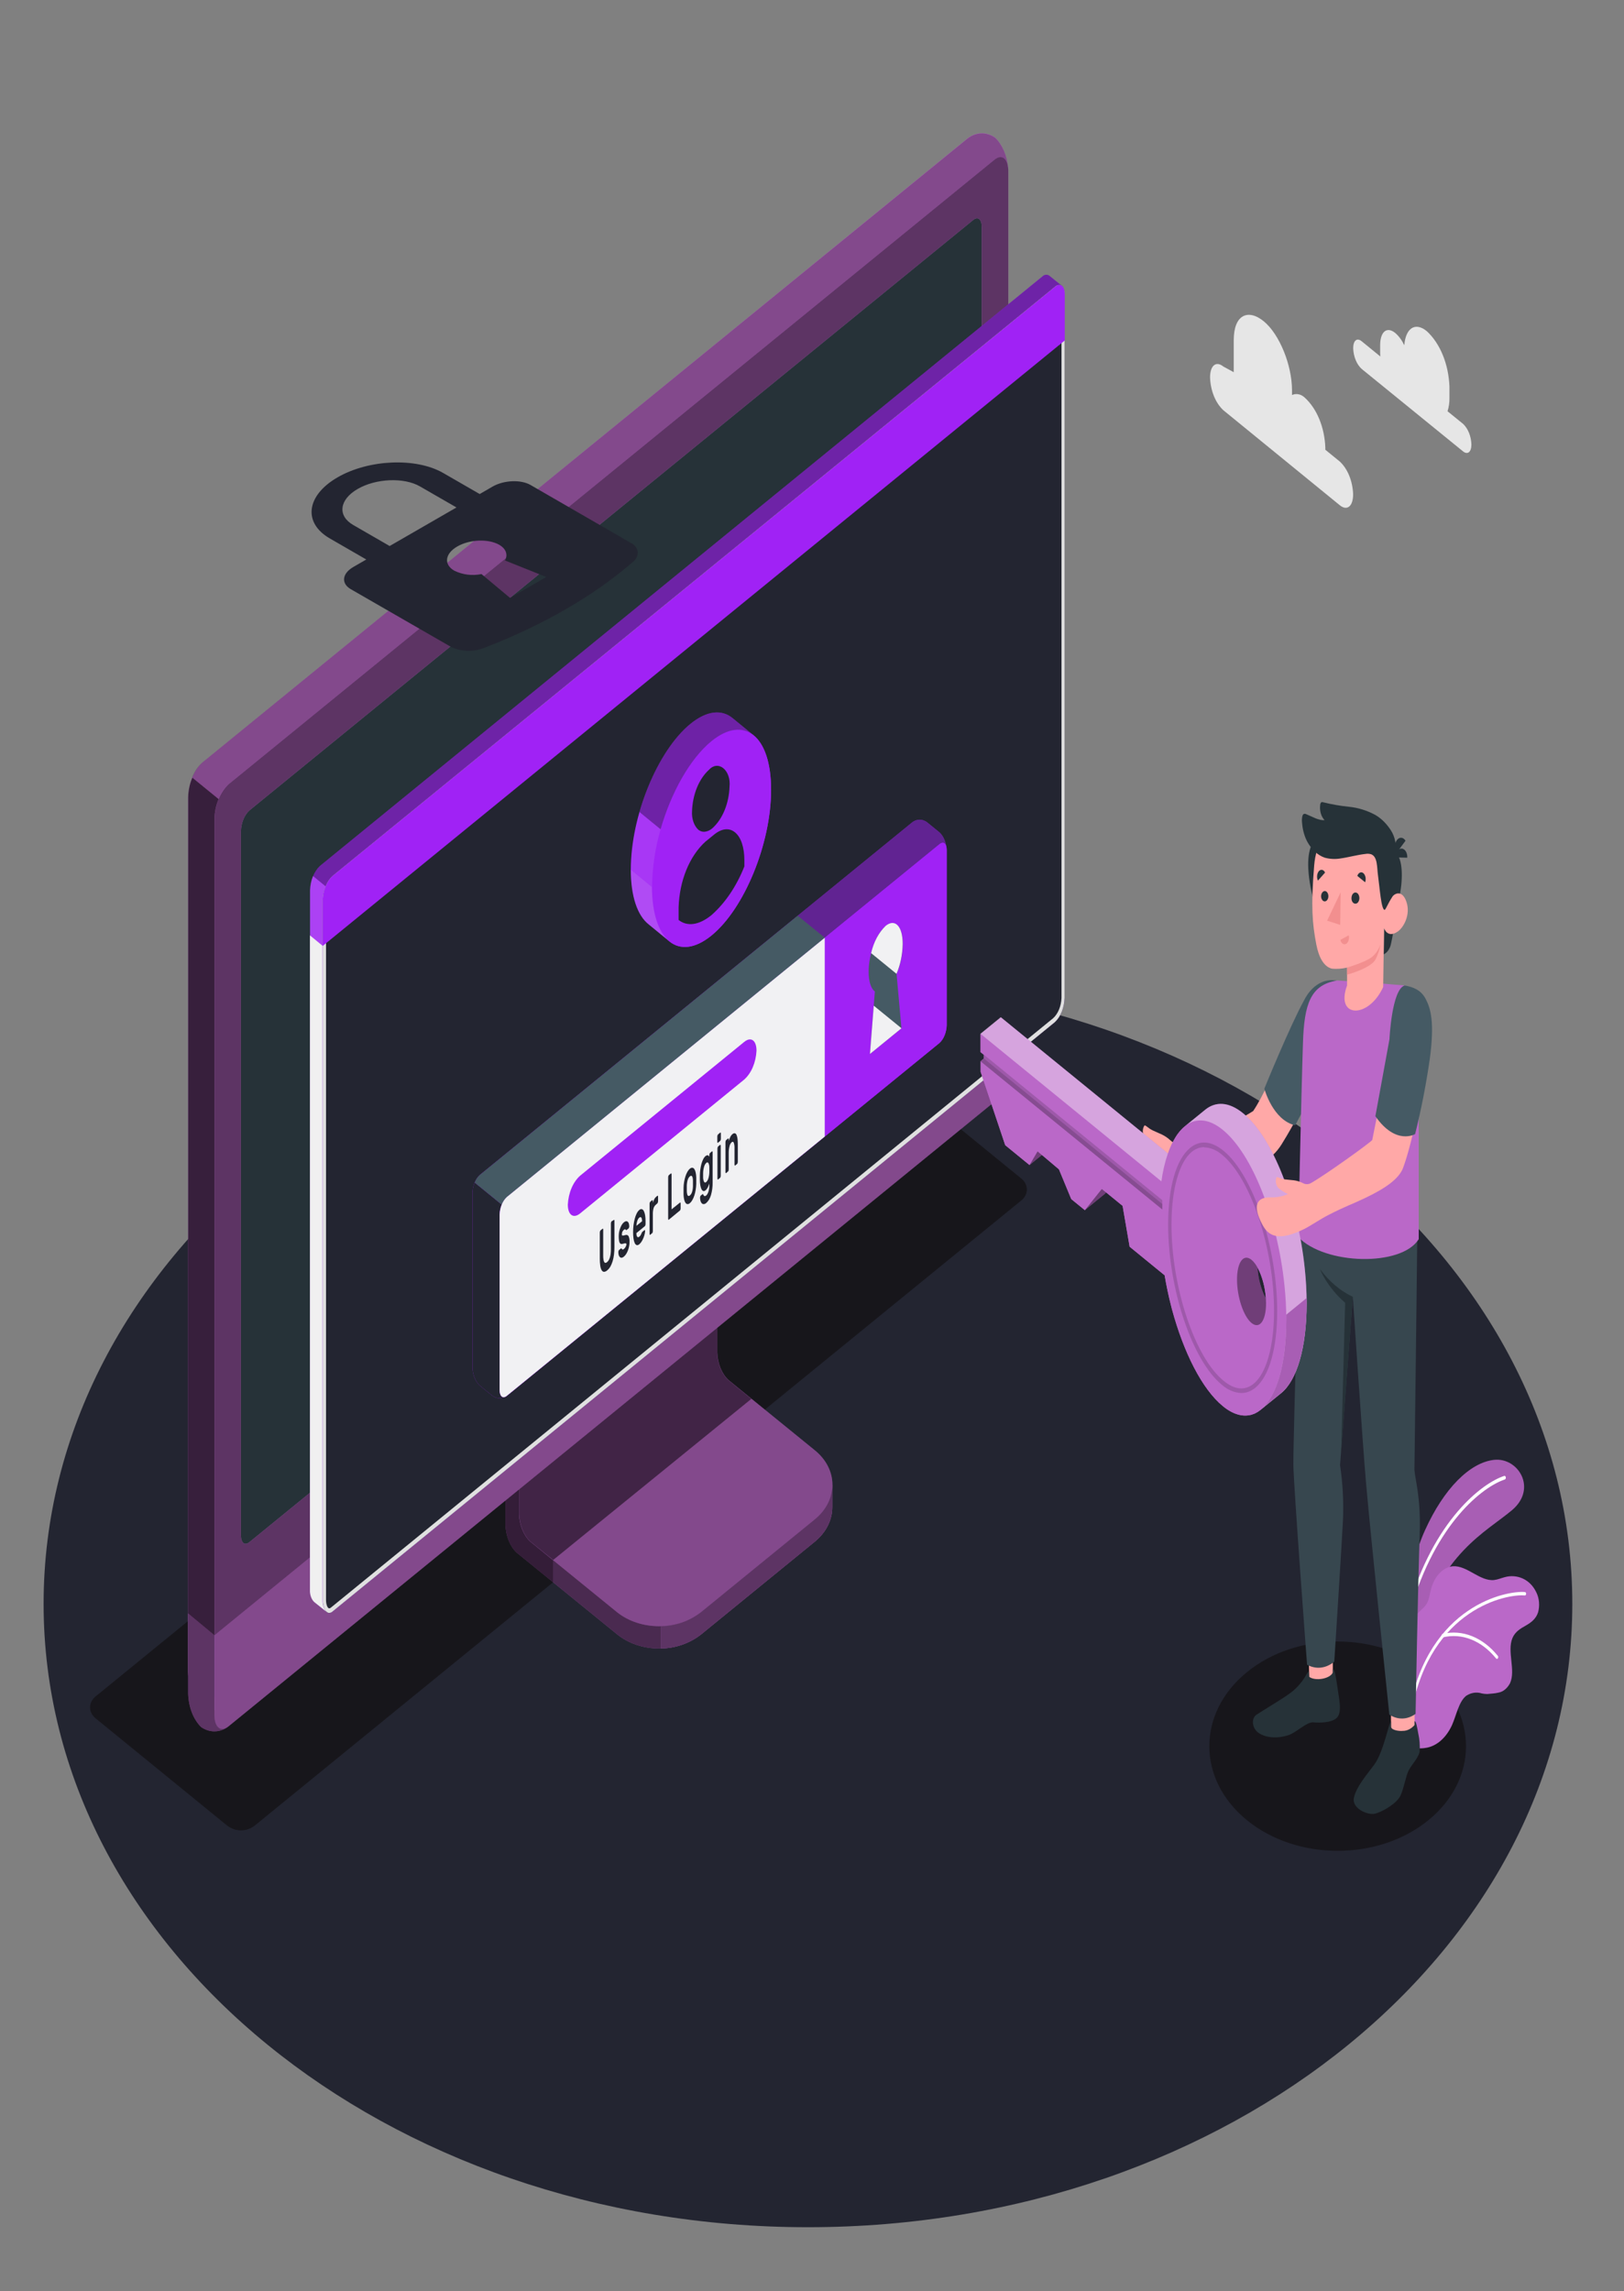 <svg width="404" height="570" viewBox="0 0 404 570" fill="none" xmlns="http://www.w3.org/2000/svg">
<rect x="0" y="0" width="404" height="570" fill="#808080" stroke="none"/>
<path d="M200.993 554.097C306.008 554.097 391.14 484.668 391.14 399.023C391.14 313.378 306.008 243.948 200.993 243.948C95.978 243.948 10.847 313.378 10.847 399.023C10.847 484.668 95.978 554.097 200.993 554.097Z" fill="#232531"/>
<path d="M310.193 452.831C297.724 442.662 297.724 426.178 310.193 416.009C322.662 405.84 342.878 405.84 355.347 416.009C367.815 426.178 367.815 442.662 355.347 452.831C342.878 463 322.662 463 310.193 452.831Z" fill="#17161B"/>
<path d="M56.589 454.245L23.791 427.5C21.943 425.995 21.943 423.544 23.791 422.04L214.567 266.452C215.604 265.71 216.75 265.323 217.913 265.323C219.075 265.323 220.221 265.71 221.258 266.452L254.064 293.197C255.912 294.702 255.912 297.153 254.064 298.657L63.288 454.245C62.25 454.987 61.102 455.374 59.939 455.374C58.775 455.374 57.628 454.987 56.589 454.245Z" fill="#17161B"/>
<path d="M174.481 406.57L202.679 383.542C205.585 381.17 207.037 378.07 207.037 374.957C207.037 371.845 207.037 369.417 207.037 369.417L177.79 346.115C176.973 345.369 176.293 344.36 175.805 343.172C175.317 341.983 175.035 340.648 174.982 339.275V290.153L125.752 330.349V379.449C125.809 380.82 126.093 382.153 126.581 383.341C127.068 384.529 127.747 385.539 128.561 386.289L153.45 406.535C159.245 411.312 168.671 411.312 174.481 406.57Z" fill="#BA68C8"/>
<g opacity="0.6">
<path d="M174.481 406.57L202.679 383.542C205.585 381.17 207.037 378.07 207.037 374.957C207.037 371.845 207.037 369.417 207.037 369.417L177.79 346.115C176.973 345.369 176.293 344.36 175.805 343.172C175.317 341.983 175.035 340.648 174.982 339.275V290.153L125.752 330.349V379.449C125.809 380.82 126.093 382.153 126.581 383.341C127.068 384.529 127.747 385.539 128.561 386.289L153.45 406.535C159.245 411.312 168.671 411.312 174.481 406.57Z" fill="black"/>
</g>
<path opacity="0.3" d="M137.559 388.147V393.665L128.537 386.312C127.723 385.562 127.045 384.552 126.558 383.364C126.072 382.176 125.79 380.842 125.736 379.472V330.349L135.114 322.7C135.308 326.063 135.518 329.54 135.719 332.96L129.126 338.318V376.679C129.178 378.051 129.46 379.386 129.948 380.575C130.436 381.764 131.117 382.773 131.934 383.519L137.559 388.147Z" fill="black"/>
<path d="M129.126 376.69C129.181 378.062 129.465 379.395 129.952 380.583C130.44 381.772 131.119 382.781 131.934 383.53L153.418 401.018C159.229 405.749 168.655 405.76 174.473 401.018L202.72 377.99C208.539 373.247 208.539 365.564 202.72 360.821L181.22 343.334C180.407 342.583 179.73 341.573 179.244 340.385C178.757 339.197 178.475 337.864 178.42 336.494V298.121L129.191 338.318L129.126 376.69Z" fill="#BA68C8"/>
<path opacity="0.3" d="M129.126 376.69C129.181 378.062 129.465 379.395 129.952 380.583C130.44 381.772 131.119 382.781 131.934 383.53L153.418 401.018C159.229 405.749 168.655 405.76 174.473 401.018L202.72 377.99C208.539 373.247 208.539 365.564 202.72 360.821L181.22 343.334C180.407 342.583 179.73 341.573 179.244 340.385C178.757 339.197 178.475 337.864 178.42 336.494V298.121L129.191 338.318L129.126 376.69Z" fill="black"/>
<path opacity="0.5" d="M186.91 348.019L181.188 343.356C180.375 342.606 179.698 341.595 179.211 340.407C178.725 339.219 178.443 337.887 178.388 336.516V298.121L129.158 338.318V376.69C129.214 378.061 129.497 379.395 129.985 380.583C130.473 381.772 131.152 382.781 131.967 383.53L137.616 388.09L186.91 348.019Z" fill="black"/>
<path d="M207.045 369.428V374.968C207.045 378.08 205.585 381.17 202.687 383.552L174.441 406.569C171.35 408.9 167.898 410.11 164.394 410.091V404.574C167.898 404.592 171.35 403.382 174.441 401.051L202.687 378.012C205.585 375.652 207.045 372.54 207.045 369.428Z" fill="#BA68C8"/>
<path opacity="0.5" d="M207.045 369.428V374.968C207.045 378.08 205.585 381.17 202.687 383.552L174.441 406.569C171.35 408.9 167.898 410.11 164.394 410.091V404.574C167.898 404.592 171.35 403.382 174.441 401.051L202.687 378.012C205.585 375.652 207.045 372.54 207.045 369.428Z" fill="black"/>
<path d="M50.036 424.376C51.1 425.102 52.271 425.465 53.452 425.435C54.634 425.406 55.794 424.984 56.84 424.205L247.301 268.88C248.322 267.939 249.172 266.672 249.782 265.18C250.392 263.689 250.745 262.016 250.811 260.296V42.648C250.775 40.974 250.459 39.337 249.89 37.869C249.32 36.401 248.514 35.144 247.535 34.2C246.472 33.473 245.303 33.111 244.122 33.142C242.941 33.174 241.782 33.599 240.74 34.383L50.278 189.753C49.261 190.7 48.416 191.973 47.813 193.469C47.21 194.965 46.865 196.64 46.808 198.36V415.974C46.844 417.634 47.155 419.258 47.715 420.717C48.276 422.176 49.071 423.429 50.036 424.376Z" fill="#BA68C8"/>
<path d="M56.864 424.195L247.325 268.869C248.347 267.931 249.198 266.664 249.808 265.172C250.419 263.68 250.77 262.006 250.835 260.285V42.648C250.835 39.49 249.262 38.202 247.325 39.786L56.864 195.111C55.842 196.052 54.992 197.319 54.382 198.81C53.772 200.302 53.419 201.976 53.353 203.696V421.333C53.353 424.491 54.927 425.779 56.864 424.195Z" fill="#BA68C8"/>
<path opacity="0.5" d="M56.864 424.195L247.325 268.869C248.347 267.931 249.198 266.664 249.808 265.172C250.419 263.68 250.77 262.006 250.835 260.285V42.648C250.835 39.49 249.262 38.202 247.325 39.786L56.864 195.111C55.842 196.052 54.992 197.319 54.382 198.81C53.772 200.302 53.419 201.976 53.353 203.696V421.333C53.353 424.491 54.927 425.779 56.864 424.195Z" fill="black"/>
<path d="M56.347 429.848C55.349 430.464 54.267 430.767 53.178 430.735C52.088 430.704 51.016 430.339 50.036 429.666C49.069 428.717 48.273 427.46 47.712 425.997C47.151 424.534 46.842 422.905 46.808 421.241V401.428L53.386 406.809V426.622C53.345 429.506 54.645 430.817 56.347 429.848Z" fill="#BA68C8"/>
<path opacity="0.5" d="M56.347 429.848C55.349 430.464 54.267 430.767 53.178 430.735C52.088 430.704 51.016 430.339 50.036 429.666C49.069 428.717 48.273 427.46 47.712 425.997C47.151 424.534 46.842 422.905 46.808 421.241V401.428L53.386 406.809V426.622C53.345 429.506 54.645 430.817 56.347 429.848Z" fill="black"/>
<path d="M53.345 406.809V426.622C53.345 429.78 54.959 431.057 56.856 429.484L247.317 274.159C248.334 273.222 249.181 271.962 249.791 270.479C250.401 268.996 250.756 267.332 250.827 265.62V245.716L53.345 406.809Z" fill="#BA68C8"/>
<path opacity="0.3" d="M53.353 406.763V426.622C53.353 429.78 54.967 431.057 56.864 429.484L247.325 274.159C248.34 273.221 249.186 271.96 249.794 270.477C250.402 268.995 250.756 267.331 250.827 265.62V245.716L53.353 406.763Z" fill="black"/>
<path d="M59.931 381.9V206.785C59.968 205.753 60.178 204.749 60.542 203.853C60.907 202.958 61.416 202.197 62.029 201.632L242.112 54.72C243.274 53.774 244.218 54.538 244.218 56.43V231.637C244.179 232.669 243.968 233.674 243.602 234.57C243.236 235.465 242.725 236.226 242.112 236.79L62.037 383.667C60.875 384.613 59.931 383.838 59.931 381.9Z" fill="#BA68C8"/>
<path d="M59.931 381.9V206.785C59.968 205.753 60.178 204.749 60.542 203.853C60.907 202.958 61.416 202.197 62.029 201.632L242.112 54.72C243.274 53.774 244.218 54.538 244.218 56.43V231.637C244.179 232.669 243.968 233.674 243.602 234.57C243.236 235.465 242.725 236.226 242.112 236.79L62.037 383.667C60.875 384.613 59.931 383.838 59.931 381.9Z" fill="#263238"/>
<path d="M152.086 332.572C151.128 333.453 150.33 334.641 149.758 336.039C149.185 337.438 148.855 339.008 148.793 340.621C148.793 343.585 150.27 344.793 152.086 343.311C153.046 342.429 153.844 341.239 154.417 339.839C154.989 338.438 155.319 336.866 155.379 335.251C155.379 332.287 153.902 331.09 152.086 332.572Z" fill="#BA68C8"/>
<path opacity="0.7" d="M54.386 198.794C53.761 200.279 53.403 201.958 53.345 203.684V406.809L46.808 401.429V198.36C46.85 196.629 47.206 194.941 47.841 193.458L54.386 198.794Z" fill="black"/>
<path opacity="0.3" d="M250.795 41.827C250.545 39.273 249.084 38.407 247.317 39.786L56.855 195.111C55.823 196.024 54.971 197.29 54.378 198.793L47.792 193.424C48.389 191.921 49.244 190.655 50.278 189.742L240.739 34.428C241.784 33.645 242.944 33.22 244.126 33.188C245.308 33.156 246.478 33.519 247.543 34.246C248.438 35.107 249.191 36.229 249.752 37.537C250.313 38.845 250.669 40.308 250.795 41.827Z" fill="black"/>
<path d="M261.065 68.616C260.782 68.415 260.466 68.327 260.15 68.361C259.834 68.396 259.531 68.55 259.273 68.809L79.562 215.459C78.853 216.121 78.264 217.011 77.844 218.054C77.423 219.098 77.183 220.267 77.141 221.467V395.51C77.116 396.098 77.199 396.684 77.381 397.214C77.563 397.743 77.839 398.197 78.182 398.531C78.578 398.839 80.692 400.572 81.322 401.05C81.544 401.211 81.793 401.285 82.043 401.264C82.292 401.244 82.534 401.131 82.742 400.936L262.413 254.287C263.122 253.624 263.711 252.735 264.131 251.692C264.552 250.648 264.792 249.479 264.834 248.279V73.335C264.87 72.893 264.818 72.446 264.684 72.043C264.55 71.64 264.339 71.298 264.075 71.055C263.672 70.679 261.517 68.992 261.065 68.616Z" fill="#A022F5"/>
<path d="M82.705 217.923L262.425 71.33C263.781 70.19 264.846 71.124 264.846 73.336V248.281C264.805 249.48 264.564 250.649 264.143 251.693C263.723 252.737 263.134 253.626 262.425 254.289L82.705 400.939C81.35 402.079 80.284 400.243 80.284 398.032V223.93C80.327 222.731 80.568 221.563 80.989 220.519C81.409 219.476 81.997 218.587 82.705 217.923Z" fill="#232531"/>
<path d="M263.523 71.991C263.999 71.991 264.071 72.834 264.071 73.336V248.28C264.028 249.285 263.819 250.261 263.462 251.132C263.105 252.003 262.609 252.744 262.013 253.296L82.318 399.946C82.197 400.057 82.058 400.12 81.914 400.128C81.463 400.128 81.107 399.148 81.107 398.031V223.93C81.146 222.926 81.349 221.948 81.698 221.072C82.048 220.196 82.537 219.446 83.125 218.88L262.829 72.31C263.036 72.121 263.276 72.01 263.523 71.991ZM263.523 70.851C263.134 70.874 262.756 71.039 262.425 71.33L82.705 217.922C81.997 218.586 81.409 219.476 80.989 220.519C80.568 221.563 80.327 222.731 80.284 223.93V398.031C80.284 399.786 80.978 401.268 81.898 401.268C82.183 401.261 82.462 401.147 82.705 400.938L262.417 254.288C263.126 253.626 263.715 252.736 264.135 251.693C264.556 250.649 264.797 249.48 264.838 248.28V73.336C264.838 71.763 264.289 70.851 263.482 70.851H263.523Z" fill="#E0E0E0"/>
<path d="M78.137 398.533C78.404 398.726 80.316 400.265 81.156 400.949C80.854 400.596 80.616 400.148 80.459 399.642C80.302 399.135 80.231 398.583 80.252 398.031V235.296L77.104 232.697V395.512C77.078 396.098 77.16 396.684 77.341 397.213C77.522 397.743 77.796 398.197 78.137 398.533Z" fill="#F0F0F0"/>
<path d="M264.878 73.302C264.878 71.113 263.772 70.224 262.457 71.33L82.705 217.923C81.997 218.586 81.409 219.476 80.989 220.519C80.568 221.563 80.327 222.731 80.284 223.93V235.33L264.878 84.702V73.302Z" fill="#A022F5"/>
<g opacity="0.4">
<path d="M262.425 71.33L82.705 217.911C81.984 218.554 81.39 219.444 80.978 220.499L77.855 217.934C78.266 216.916 78.855 216.064 79.566 215.46L259.277 68.81C259.535 68.549 259.837 68.393 260.153 68.356C260.469 68.32 260.785 68.406 261.069 68.605C261.505 68.993 263.547 70.623 264.071 71.022C263.8 70.88 263.508 70.834 263.221 70.887C262.934 70.941 262.661 71.093 262.425 71.33Z" fill="#232531"/>
</g>
<path opacity="0.15" d="M77.105 232.708V221.411C77.138 220.18 77.396 218.982 77.855 217.934L80.986 220.488C80.534 221.517 80.281 222.697 80.252 223.908V235.308L77.105 232.708Z" fill="#F1F1F3"/>
<path d="M226.98 204.539L119.345 292.319C118.821 292.799 118.385 293.446 118.073 294.209C117.76 294.971 117.579 295.828 117.545 296.708V340.301C117.579 341.181 117.76 342.038 118.073 342.8C118.385 343.563 118.821 344.211 119.345 344.69L122.484 347.244C123.042 347.643 123.658 347.85 124.284 347.85C124.909 347.85 125.525 347.643 126.083 347.244L233.702 259.464C234.226 258.982 234.662 258.332 234.974 257.567C235.287 256.803 235.468 255.945 235.502 255.064V211.458C235.468 210.578 235.287 209.722 234.974 208.96C234.661 208.197 234.226 207.549 233.702 207.069L230.555 204.516C229.999 204.124 229.386 203.921 228.765 203.925C228.144 203.929 227.532 204.139 226.98 204.539Z" fill="#A022F5"/>
<path opacity="0.5" d="M235.502 211.071C235.373 209.76 234.622 209.281 233.718 210.022L126.083 297.802C125.553 298.268 125.116 298.92 124.816 299.694L118.078 294.2C118.38 293.437 118.813 292.794 119.337 292.33L226.979 204.55C227.536 204.151 228.151 203.942 228.775 203.942C229.399 203.942 230.014 204.151 230.571 204.55L233.718 207.104C234.198 207.548 234.605 208.131 234.913 208.816C235.22 209.5 235.421 210.269 235.502 211.071Z" fill="#232531"/>
<path d="M125.777 347.46C125.25 347.754 124.685 347.887 124.119 347.852C123.553 347.816 122.999 347.613 122.492 347.255L119.345 344.701C118.822 344.22 118.387 343.572 118.074 342.81C117.762 342.048 117.58 341.192 117.545 340.312V296.719C117.569 295.829 117.752 294.962 118.078 294.199L124.816 299.694C124.489 300.447 124.305 301.308 124.284 302.191V345.796C124.284 347.244 124.929 347.916 125.777 347.46Z" fill="#232531"/>
<path d="M126.083 297.803L233.718 210.022C234.711 209.213 235.518 209.863 235.518 211.482V255.087C235.484 255.968 235.303 256.826 234.99 257.591C234.677 258.355 234.242 259.005 233.718 259.487L126.099 347.267C125.107 348.077 124.3 347.415 124.3 345.797V302.203C124.332 301.323 124.51 300.467 124.82 299.702C125.13 298.938 125.563 298.287 126.083 297.803Z" fill="#A022F5"/>
<path d="M198.442 227.818L119.353 292.33C118.829 292.794 118.396 293.437 118.094 294.2L124.833 299.695C125.132 298.92 125.569 298.268 126.1 297.802L205.189 233.301L198.442 227.818Z" fill="#455A64"/>
<path d="M205.173 233.301L126.083 297.802C125.56 298.284 125.124 298.934 124.811 299.698C124.499 300.463 124.318 301.32 124.284 302.202V345.784C124.284 347.403 125.091 348.064 126.083 347.255L205.173 282.754V233.301Z" fill="#F1F1F3"/>
<path d="M144.323 292.49L185.135 259.213C186.821 257.834 188.193 258.814 188.193 261.402C188.118 262.856 187.801 264.263 187.268 265.511C186.735 266.759 186.001 267.812 185.126 268.584L144.323 301.872C142.636 303.252 141.256 302.271 141.256 299.683C141.332 298.229 141.649 296.82 142.182 295.57C142.715 294.321 143.448 293.265 144.323 292.49Z" fill="#A022F5"/>
<path d="M152.684 303.514C152.691 303.502 152.701 303.492 152.711 303.485C152.721 303.479 152.733 303.475 152.744 303.475C152.756 303.475 152.767 303.479 152.777 303.485C152.788 303.492 152.797 303.502 152.805 303.514C152.841 303.591 152.858 303.683 152.853 303.776V310.263C152.854 310.889 152.816 311.515 152.74 312.132C152.673 312.696 152.56 313.247 152.401 313.774C152.257 314.256 152.067 314.708 151.836 315.119C151.609 315.5 151.336 315.82 151.029 316.065C150.789 316.286 150.509 316.405 150.222 316.407C150.113 316.395 150.006 316.351 149.909 316.279C149.812 316.206 149.726 316.106 149.657 315.985C149.48 315.65 149.364 315.259 149.318 314.845C149.241 314.294 149.206 313.732 149.213 313.169V306.672C149.213 306.558 149.23 306.445 149.262 306.341C149.282 306.247 149.325 306.166 149.383 306.113L149.891 305.691C149.908 305.669 149.929 305.657 149.952 305.657C149.974 305.657 149.996 305.669 150.012 305.691C150.05 305.768 150.067 305.861 150.061 305.953V312.36C150.055 312.713 150.079 313.065 150.133 313.409C150.156 313.629 150.223 313.835 150.327 314.002C150.363 314.063 150.409 314.111 150.461 314.143C150.513 314.174 150.569 314.189 150.626 314.184C150.764 314.171 150.897 314.108 151.013 314.002C151.157 313.881 151.287 313.731 151.4 313.557C151.526 313.352 151.63 313.122 151.707 312.873C151.798 312.581 151.866 312.275 151.909 311.961C151.956 311.585 151.978 311.203 151.973 310.821V304.403C151.976 304.288 151.995 304.176 152.03 304.072C152.05 303.978 152.093 303.897 152.151 303.844L152.684 303.514Z" fill="#232531"/>
<path d="M155.847 309.647C155.851 309.563 155.837 309.48 155.806 309.408C155.787 309.378 155.763 309.355 155.737 309.341C155.71 309.327 155.681 309.323 155.653 309.328C155.554 309.309 155.454 309.309 155.354 309.328L154.886 309.453C154.735 309.506 154.577 309.506 154.426 309.453C154.308 309.399 154.206 309.291 154.136 309.145C154.057 308.96 154.005 308.755 153.982 308.541C153.904 307.931 153.904 307.305 153.982 306.694C154.043 306.344 154.13 306.004 154.241 305.68C154.351 305.356 154.487 305.05 154.644 304.768C154.797 304.499 154.983 304.271 155.193 304.095C155.363 303.949 155.553 303.856 155.75 303.822C155.893 303.801 156.037 303.844 156.162 303.947C156.28 304.049 156.373 304.2 156.428 304.38C156.493 304.593 156.529 304.821 156.533 305.053C156.541 305.167 156.524 305.283 156.484 305.383C156.465 305.477 156.422 305.558 156.363 305.611L155.879 306.01C155.857 306.028 155.832 306.038 155.806 306.038C155.781 306.038 155.756 306.028 155.734 306.01L155.629 305.896C155.587 305.85 155.537 305.822 155.484 305.817C155.38 305.833 155.28 305.884 155.193 305.965C155.066 306.073 154.954 306.212 154.862 306.375C154.765 306.555 154.713 306.776 154.717 307.002C154.706 307.089 154.706 307.178 154.717 307.264C154.732 307.296 154.753 307.323 154.776 307.343C154.8 307.363 154.827 307.375 154.854 307.378C154.942 307.399 155.032 307.399 155.12 307.378L155.572 307.264C155.952 307.162 156.21 307.264 156.379 307.561C156.557 307.983 156.639 308.473 156.613 308.963C156.611 309.302 156.579 309.639 156.517 309.966C156.453 310.322 156.361 310.666 156.242 310.992C156.124 311.33 155.974 311.644 155.798 311.927C155.631 312.204 155.432 312.439 155.209 312.622C155.032 312.783 154.83 312.88 154.62 312.907C154.468 312.915 154.319 312.855 154.192 312.736C154.068 312.616 153.972 312.445 153.918 312.246C153.853 312.03 153.82 311.797 153.821 311.562C153.814 311.444 153.83 311.325 153.87 311.22C153.889 311.126 153.932 311.045 153.991 310.992L154.475 310.593C154.539 310.593 154.588 310.536 154.62 310.593L154.725 310.753C154.746 310.787 154.772 310.814 154.802 310.834C154.831 310.853 154.862 310.865 154.894 310.867C155.008 310.868 155.119 310.815 155.209 310.719C155.355 310.602 155.486 310.451 155.597 310.274C155.652 310.18 155.698 310.077 155.734 309.966C155.791 309.876 155.83 309.766 155.847 309.647Z" fill="#232531"/>
<path d="M157.493 306.558C157.492 305.965 157.527 305.374 157.598 304.791C157.666 304.241 157.771 303.703 157.913 303.183C158.032 302.717 158.195 302.276 158.397 301.872C158.566 301.525 158.787 301.233 159.043 301.017C159.23 300.84 159.458 300.77 159.68 300.823C159.878 300.888 160.051 301.055 160.165 301.291C160.317 301.6 160.424 301.949 160.479 302.317C160.557 302.795 160.595 303.285 160.592 303.776V304.483C160.595 304.602 160.576 304.72 160.536 304.825C160.516 304.919 160.473 305 160.415 305.053L158.317 306.774C158.312 306.975 158.331 307.175 158.373 307.367C158.404 307.496 158.46 307.61 158.535 307.698C158.601 307.772 158.684 307.808 158.769 307.8C158.866 307.784 158.96 307.737 159.043 307.663C159.165 307.57 159.274 307.446 159.366 307.299C159.448 307.167 159.519 307.022 159.576 306.865C159.61 306.775 159.648 306.688 159.689 306.603C159.723 306.545 159.764 306.495 159.81 306.455L160.31 306.045C160.327 306.025 160.349 306.015 160.371 306.015C160.393 306.015 160.414 306.025 160.431 306.045C160.452 306.081 160.468 306.123 160.476 306.168C160.484 306.213 160.486 306.261 160.479 306.307C160.471 306.529 160.438 306.748 160.383 306.957C160.313 307.273 160.221 307.578 160.108 307.869C159.982 308.202 159.83 308.516 159.656 308.803C159.483 309.097 159.275 309.348 159.043 309.544C158.852 309.721 158.624 309.797 158.397 309.761C158.199 309.694 158.026 309.522 157.913 309.282C157.754 308.936 157.647 308.548 157.598 308.142C157.525 307.62 157.49 307.089 157.493 306.558ZM159.043 302.921C158.919 303.015 158.811 303.148 158.728 303.309C158.639 303.468 158.565 303.645 158.51 303.833C158.454 304.021 158.408 304.216 158.373 304.414C158.345 304.595 158.326 304.777 158.317 304.962L159.737 303.822C159.729 303.664 159.713 303.508 159.689 303.354C159.676 303.216 159.637 303.086 159.576 302.978C159.551 302.929 159.52 302.887 159.484 302.856C159.448 302.824 159.408 302.804 159.366 302.796C159.251 302.782 159.137 302.826 159.043 302.921Z" fill="#232531"/>
<path d="M163.127 299.74C162.882 299.937 162.69 300.241 162.578 300.606C162.453 301.087 162.395 301.599 162.409 302.111V306.226C162.41 306.344 162.393 306.461 162.36 306.568C162.34 306.662 162.298 306.743 162.239 306.796L161.763 307.184C161.755 307.196 161.746 307.206 161.736 307.212C161.725 307.219 161.714 307.223 161.703 307.223C161.691 307.223 161.68 307.219 161.669 307.212C161.659 307.206 161.65 307.196 161.642 307.184C161.606 307.107 161.589 307.014 161.594 306.922V299.546C161.594 299.429 161.61 299.313 161.642 299.204C161.665 299.112 161.707 299.032 161.763 298.976L162.239 298.588C162.256 298.567 162.277 298.555 162.3 298.555C162.322 298.555 162.344 298.567 162.36 298.588C162.398 298.661 162.415 298.75 162.409 298.839V299.204C162.505 298.898 162.624 298.608 162.764 298.338C162.891 298.088 163.057 297.882 163.248 297.733L163.539 297.494C163.554 297.473 163.574 297.461 163.595 297.461C163.616 297.461 163.636 297.473 163.651 297.494C163.69 297.57 163.71 297.662 163.708 297.756V298.794C163.707 298.912 163.687 299.029 163.651 299.136C163.631 299.226 163.592 299.306 163.539 299.364L163.127 299.74Z" fill="#232531"/>
<path d="M169.147 299.193C169.155 299.181 169.164 299.171 169.174 299.164C169.185 299.158 169.196 299.154 169.208 299.154C169.219 299.154 169.23 299.158 169.241 299.164C169.251 299.171 169.261 299.181 169.268 299.193C169.304 299.271 169.321 299.363 169.317 299.455V300.595C169.316 300.713 169.3 300.829 169.268 300.937C169.24 301.022 169.199 301.096 169.147 301.154L166.387 303.434C166.371 303.455 166.349 303.467 166.327 303.467C166.304 303.467 166.282 303.455 166.266 303.434C166.23 303.361 166.213 303.272 166.218 303.183V292.923C166.218 292.806 166.234 292.69 166.266 292.581C166.289 292.492 166.331 292.416 166.387 292.364L166.895 291.943C166.912 291.921 166.934 291.909 166.956 291.909C166.978 291.909 167 291.921 167.017 291.943C167.053 292.016 167.07 292.104 167.065 292.193V300.869L169.147 299.193Z" fill="#232531"/>
<path d="M171.625 290.756C171.807 290.579 172.026 290.494 172.246 290.517C172.435 290.538 172.611 290.66 172.738 290.859C172.889 291.103 172.999 291.391 173.061 291.703C173.148 292.106 173.196 292.524 173.207 292.945C173.207 293.036 173.207 293.162 173.207 293.31V294.188C173.207 294.325 173.207 294.45 173.207 294.553C173.191 295.048 173.142 295.541 173.061 296.023C172.987 296.494 172.879 296.952 172.738 297.391C172.611 297.8 172.445 298.183 172.246 298.531C172.076 298.846 171.865 299.113 171.625 299.318C171.438 299.489 171.218 299.573 170.995 299.557C170.809 299.535 170.636 299.412 170.511 299.215C170.356 298.98 170.245 298.694 170.188 298.383C170.102 297.979 170.053 297.562 170.043 297.14C170.043 297.049 170.043 296.935 170.043 296.787V295.909C170.043 295.761 170.043 295.636 170.043 295.544C170.052 295.045 170.098 294.548 170.18 294.062C170.259 293.589 170.37 293.127 170.511 292.683C170.639 292.277 170.802 291.894 170.995 291.543C171.166 291.225 171.38 290.958 171.625 290.756ZM172.383 293.698C172.383 293.445 172.353 293.195 172.295 292.957C172.265 292.811 172.202 292.683 172.117 292.592C172.048 292.527 171.965 292.498 171.883 292.512C171.791 292.537 171.703 292.587 171.625 292.66C171.53 292.734 171.443 292.826 171.367 292.934C171.274 293.07 171.195 293.223 171.132 293.39C171.051 293.597 170.992 293.82 170.955 294.051C170.902 294.342 170.87 294.64 170.858 294.94C170.858 295.031 170.858 295.134 170.858 295.259V296.069C170.858 296.194 170.858 296.297 170.858 296.365C170.866 296.617 170.898 296.867 170.955 297.106C170.984 297.252 171.047 297.38 171.132 297.471C171.166 297.505 171.204 297.528 171.244 297.54C171.285 297.552 171.326 297.551 171.367 297.539C171.458 297.518 171.546 297.471 171.625 297.403C171.718 297.326 171.805 297.235 171.883 297.129C171.973 296.99 172.052 296.837 172.117 296.673C172.195 296.463 172.254 296.241 172.295 296.012C172.347 295.721 172.377 295.423 172.383 295.123C172.388 295.016 172.388 294.91 172.383 294.803V294.005C172.388 293.903 172.388 293.8 172.383 293.698Z" fill="#232531"/>
<path d="M175.676 297.426C175.779 297.337 175.872 297.225 175.95 297.095C176.047 296.934 176.131 296.759 176.2 296.571C176.281 296.342 176.343 296.101 176.386 295.853C176.436 295.573 176.46 295.286 176.459 294.998V294.416C176.459 294.53 176.378 294.667 176.321 294.827C176.266 294.993 176.201 295.154 176.128 295.306C176.043 295.466 175.952 295.618 175.853 295.762C175.752 295.911 175.635 296.038 175.506 296.138C175.423 296.218 175.33 296.273 175.231 296.3C175.133 296.328 175.031 296.327 174.933 296.297C174.754 296.218 174.6 296.053 174.498 295.83C174.366 295.535 174.27 295.212 174.215 294.872C174.146 294.442 174.108 294.003 174.102 293.561C174.102 293.413 174.102 293.231 174.102 293.014C174.102 292.798 174.102 292.615 174.102 292.456C174.112 291.954 174.15 291.455 174.215 290.962C174.281 290.477 174.376 290 174.498 289.537C174.612 289.135 174.758 288.752 174.933 288.397C175.082 288.083 175.278 287.818 175.506 287.622C175.614 287.531 175.731 287.465 175.853 287.428C175.944 287.404 176.037 287.404 176.128 287.428C176.199 287.457 176.265 287.507 176.321 287.576C176.373 287.632 176.419 287.697 176.459 287.77V287.405C176.459 287.288 176.475 287.172 176.507 287.063C176.53 286.974 176.572 286.898 176.628 286.847L177.104 286.448C177.121 286.426 177.142 286.414 177.165 286.414C177.187 286.414 177.209 286.426 177.225 286.448C177.264 286.524 177.284 286.616 177.282 286.71V294.12C177.304 295.23 177.158 296.333 176.854 297.358C176.616 298.163 176.203 298.841 175.676 299.296C175.496 299.453 175.29 299.544 175.079 299.558C174.911 299.572 174.745 299.512 174.602 299.387C174.466 299.242 174.355 299.055 174.28 298.84C174.201 298.58 174.157 298.301 174.15 298.019C174.143 297.901 174.16 297.782 174.199 297.677C174.219 297.583 174.262 297.502 174.32 297.449L174.748 297.107C174.757 297.092 174.769 297.08 174.783 297.072C174.796 297.064 174.81 297.06 174.824 297.06C174.839 297.06 174.853 297.064 174.866 297.072C174.879 297.08 174.891 297.092 174.901 297.107C174.941 297.166 174.976 297.231 175.006 297.301C175.055 297.423 175.136 297.513 175.232 297.551C175.329 297.654 175.474 297.54 175.676 297.426ZM174.917 291.897C174.917 292.201 174.917 292.497 174.917 292.786C174.894 293.241 174.986 293.694 175.175 294.063C175.247 294.15 175.339 294.198 175.434 294.198C175.528 294.198 175.62 294.15 175.692 294.063C175.926 293.848 176.109 293.538 176.217 293.174C176.363 292.698 176.446 292.188 176.459 291.669C176.459 291.498 176.459 291.293 176.459 291.053C176.459 290.814 176.459 290.609 176.459 290.461C176.475 290.052 176.389 289.649 176.217 289.321C176.145 289.228 176.051 289.176 175.954 289.176C175.857 289.176 175.763 289.228 175.692 289.321C175.462 289.535 175.283 289.84 175.175 290.198C175.01 290.734 174.922 291.312 174.917 291.897Z" fill="#232531"/>
<path d="M179.162 281.774C179.178 281.755 179.198 281.745 179.219 281.745C179.239 281.745 179.259 281.755 179.275 281.774C179.318 281.847 179.338 281.941 179.332 282.036V283.278C179.332 283.397 179.313 283.514 179.275 283.62C179.253 283.706 179.214 283.781 179.162 283.837L178.622 284.282C178.614 284.294 178.605 284.303 178.594 284.31C178.584 284.317 178.573 284.32 178.561 284.32C178.55 284.32 178.538 284.317 178.528 284.31C178.517 284.303 178.508 284.294 178.501 284.282C178.479 284.247 178.464 284.208 178.454 284.164C178.444 284.121 178.441 284.076 178.444 284.031V282.788C178.444 282.669 178.463 282.552 178.501 282.446C178.523 282.357 178.566 282.281 178.622 282.23L179.162 281.774ZM179.3 292.478C179.3 292.592 179.283 292.704 179.251 292.809C179.225 292.898 179.184 292.977 179.13 293.037L178.646 293.424C178.639 293.436 178.63 293.446 178.621 293.452C178.611 293.459 178.6 293.462 178.589 293.462C178.579 293.462 178.568 293.459 178.558 293.452C178.548 293.446 178.54 293.436 178.533 293.424C178.491 293.351 178.47 293.257 178.476 293.162V285.786C178.476 285.668 178.495 285.55 178.533 285.444C178.556 285.356 178.595 285.277 178.646 285.216L179.13 284.829C179.146 284.807 179.168 284.795 179.191 284.795C179.213 284.795 179.235 284.807 179.251 284.829C179.287 284.902 179.304 284.991 179.3 285.08V292.478Z" fill="#232531"/>
<path d="M183.545 289.001C183.544 289.119 183.528 289.235 183.496 289.343C183.474 289.432 183.431 289.508 183.375 289.56L182.891 289.959C182.876 289.98 182.856 289.991 182.835 289.991C182.814 289.991 182.793 289.98 182.778 289.959C182.736 289.885 182.716 289.791 182.722 289.697V285.684C182.746 285.21 182.685 284.735 182.544 284.304C182.431 284.019 182.254 283.974 182.003 284.179C181.754 284.416 181.569 284.766 181.479 285.171C181.344 285.709 181.278 286.276 181.285 286.847V290.871C181.285 290.988 181.268 291.104 181.237 291.213C181.217 291.307 181.174 291.388 181.116 291.441L180.639 291.828C180.632 291.841 180.623 291.85 180.612 291.857C180.602 291.864 180.59 291.867 180.579 291.867C180.567 291.867 180.556 291.864 180.546 291.857C180.535 291.85 180.526 291.841 180.518 291.828C180.481 291.756 180.464 291.667 180.47 291.578V284.202C180.469 284.084 180.485 283.968 180.518 283.86C180.538 283.766 180.581 283.685 180.639 283.632L181.116 283.244C181.123 283.232 181.133 283.222 181.143 283.216C181.153 283.209 181.165 283.206 181.176 283.206C181.188 283.206 181.199 283.209 181.209 283.216C181.22 283.222 181.229 283.232 181.237 283.244C181.273 283.322 181.29 283.414 181.285 283.506V283.86C181.391 283.512 181.521 283.18 181.672 282.868C181.805 282.58 181.985 282.342 182.197 282.173C182.381 281.983 182.609 281.901 182.835 281.945C182.924 281.976 183.007 282.034 183.08 282.115C183.152 282.196 183.212 282.297 183.254 282.412C183.371 282.721 183.448 283.057 183.48 283.404C183.523 283.857 183.545 284.314 183.545 284.772V289.001Z" fill="#232531"/>
<path d="M224.251 255.816L216.415 262.2L217.634 246.673C216.689 245.967 216.092 244.245 216.092 241.771C216.092 237.36 217.997 232.241 220.337 230.371C222.678 228.502 224.574 230.485 224.574 234.931C224.526 237.547 223.997 240.1 223.041 242.341L224.251 255.816Z" fill="#455A64"/>
<path d="M224.26 255.816L217.36 250.196L216.416 262.211L224.26 255.816Z" fill="#F1F1F3"/>
<path d="M220.322 230.337C218.615 231.966 217.342 234.353 216.706 237.12L223.025 242.273C223.982 240.032 224.51 237.479 224.559 234.863C224.575 230.451 222.678 228.433 220.322 230.337Z" fill="#F1F1F3"/>
<path d="M182.229 178.638C179.542 176.449 175.837 176.757 171.738 180.097C163.554 186.778 156.92 203 156.92 216.349C156.92 223.052 158.599 227.749 161.295 229.915L166.516 234.202C169.195 236.39 172.9 236.071 177.008 232.731C185.191 226.062 191.825 209.828 191.825 196.479C191.825 189.81 190.162 185.079 187.483 182.947" fill="#A022F5"/>
<path d="M176.999 184.395C168.816 191.075 162.182 207.309 162.182 220.647C162.182 233.985 168.816 239.411 176.999 232.731C185.183 226.05 191.825 209.828 191.817 196.479C191.808 183.129 185.175 177.726 176.999 184.395Z" fill="#A022F5"/>
<path d="M185.175 214.012V215.54C183.215 220.483 180.403 224.647 177 227.646C173.812 230.234 170.931 230.519 168.816 228.866V225.72C168.925 222.446 169.586 219.257 170.746 216.419C171.906 213.581 173.53 211.176 175.483 209.406L177.637 207.651C179.542 206.1 181.398 205.895 182.851 207.092C184.304 208.289 185.175 210.809 185.175 214.012Z" fill="#A022F5"/>
<path opacity="0.4" d="M182.229 178.638L187.475 182.947C184.796 180.747 181.091 181.055 176.983 184.395C171.625 188.773 166.928 197.243 164.329 206.317L159.075 202.02C161.682 192.9 166.339 184.475 171.73 180.097C175.845 176.769 179.55 176.449 182.229 178.638Z" fill="#232531"/>
<path opacity="0.2" d="M166.33 234.03L161.302 229.915C158.607 227.749 156.928 223.075 156.928 216.349L162.182 220.658C162.214 227.156 163.764 231.784 166.33 234.03Z" fill="#F1F1F3"/>
<path opacity="0.1" d="M159.092 202.02L164.345 206.317C162.999 210.86 162.276 215.723 162.215 220.647L156.961 216.338C157.026 211.418 157.749 206.56 159.092 202.02Z" fill="#F1F1F3"/>
<path d="M175.127 206.932C174.627 206.94 174.133 206.759 173.699 206.408C173.175 205.915 172.755 205.231 172.484 204.428C172.212 203.625 172.1 202.734 172.157 201.848C172.226 199.771 172.645 197.747 173.381 195.947C174.117 194.146 175.147 192.62 176.386 191.497C176.884 190.936 177.49 190.6 178.125 190.533C178.76 190.466 179.394 190.671 179.945 191.122C180.496 191.573 180.938 192.248 181.213 193.059C181.488 193.871 181.584 194.78 181.487 195.669C181.417 197.746 180.997 199.769 180.261 201.569C179.525 203.37 178.496 204.896 177.258 206.02C176.617 206.585 175.882 206.9 175.127 206.932Z" fill="#232531"/>
<path d="M182.851 207.081C181.398 205.884 179.542 206.089 177.637 207.64L175.483 209.395C173.529 211.166 171.904 213.572 170.744 216.413C169.584 219.253 168.923 222.444 168.816 225.72V228.878C170.931 230.531 173.812 230.246 177 227.658C180.403 224.658 183.215 220.494 185.175 215.551V214.024C185.175 210.809 184.336 208.289 182.851 207.081Z" fill="#232531"/>
<path d="M348.762 404.301C348.762 404.301 349.835 390.986 354.524 380.646C359.213 370.307 365.653 363.866 371.665 363.193C377.678 362.52 382.536 370.341 376.104 375.733C369.672 381.125 358.244 386.574 352.983 406.638L348.762 404.301Z" fill="#BA68C8"/>
<path opacity="0.1" d="M348.762 404.301C348.762 404.301 349.835 390.986 354.524 380.646C359.213 370.307 365.653 363.866 371.665 363.193C377.678 362.52 382.536 370.341 376.104 375.733C369.672 381.125 358.244 386.574 352.983 406.638L348.762 404.301Z" fill="black"/>
<path d="M350.529 400.835H350.465C350.386 400.79 350.322 400.702 350.289 400.591C350.256 400.48 350.255 400.354 350.287 400.243C356.63 378.184 368.704 368.961 374.208 367.183C374.249 367.169 374.292 367.167 374.334 367.177C374.375 367.187 374.416 367.209 374.452 367.24C374.488 367.272 374.519 367.313 374.543 367.362C374.568 367.411 374.586 367.466 374.595 367.525C374.605 367.583 374.606 367.643 374.599 367.703C374.592 367.762 374.577 367.818 374.554 367.869C374.532 367.92 374.502 367.964 374.468 367.999C374.433 368.033 374.394 368.058 374.353 368.072C368.962 369.827 357.123 378.879 350.884 400.596C350.853 400.687 350.801 400.76 350.736 400.804C350.672 400.847 350.599 400.858 350.529 400.835Z" fill="white"/>
<path d="M382.634 401.097C382.093 402.83 380.753 403.742 379.51 404.449C378.268 405.156 376.912 405.92 376.234 407.561C374.878 410.867 377.105 415.541 375.653 418.745C375.311 419.39 374.88 419.93 374.386 420.334C373.892 420.737 373.346 420.996 372.78 421.093C371.852 421.332 370.907 421.332 369.971 421.446C369.523 421.438 369.075 421.389 368.632 421.298C367.327 420.887 365.964 421.091 364.75 421.88C362.885 423.362 362.329 426.679 361.183 429.244C360.482 430.754 359.56 432.033 358.477 432.993C357.395 433.953 356.179 434.572 354.912 434.807C354.105 434.955 352.491 435.172 351.684 434.499C351.62 434.456 351.561 434.402 351.506 434.34C351.385 434.157 351.24 433.918 351.175 433.793C351.171 433.766 351.171 433.739 351.175 433.713C350.844 431.991 351.385 430.213 351.409 428.435V428.115C351.353 426.052 351.312 424 351.28 421.948C351.21 418.148 351.183 414.348 351.199 410.548C351.199 408.086 351.006 405.395 351.748 403.081C352.555 400.527 354.589 400.471 355.356 397.974C355.662 396.971 355.824 395.91 356.122 394.896C356.584 393.421 357.323 392.153 358.259 391.23C359.196 390.308 360.293 389.766 361.433 389.663C364.976 389.413 368.147 393.459 371.69 393.083C372.602 392.981 373.498 392.582 374.402 392.354C377.267 391.59 380.584 392.741 382.198 396.173C382.552 396.879 382.777 397.699 382.853 398.558C382.929 399.417 382.854 400.289 382.634 401.097Z" fill="#BA68C8"/>
<path d="M350.82 425.813C350.743 425.781 350.679 425.709 350.64 425.611C350.601 425.513 350.59 425.397 350.61 425.289C355.501 399.365 374.821 395.649 379.365 396.082C379.405 396.085 379.444 396.099 379.48 396.123C379.516 396.148 379.548 396.183 379.574 396.225C379.601 396.268 379.621 396.317 379.633 396.371C379.646 396.425 379.651 396.481 379.647 396.538C379.639 396.649 379.601 396.751 379.541 396.823C379.481 396.895 379.403 396.932 379.324 396.925C374.894 396.481 355.977 400.14 351.191 425.517C351.168 425.624 351.117 425.716 351.048 425.771C350.979 425.826 350.897 425.841 350.82 425.813Z" fill="white"/>
<path d="M372.312 412.68C372.25 412.668 372.194 412.628 372.15 412.566C370.364 410.379 368.258 408.777 365.983 407.872C363.707 406.968 361.319 406.784 358.987 407.334C358.909 407.344 358.83 407.312 358.767 407.245C358.705 407.177 358.662 407.079 358.648 406.969C358.637 406.857 358.656 406.743 358.703 406.652C358.75 406.56 358.82 406.498 358.899 406.479C361.33 405.907 363.821 406.102 366.193 407.05C368.565 407.998 370.759 409.675 372.618 411.962C372.647 412.001 372.669 412.048 372.685 412.1C372.7 412.152 372.708 412.208 372.708 412.264C372.708 412.32 372.7 412.376 372.685 412.428C372.669 412.48 372.647 412.527 372.618 412.566C372.582 412.628 372.533 412.672 372.478 412.692C372.423 412.713 372.365 412.708 372.312 412.68Z" fill="white"/>
<path d="M304.351 91.2L306.917 92.591V84.611C306.917 78.272 310.492 76.756 314.374 79.925C318.264 83.094 321.412 90.789 321.412 97.128V98.268C321.953 98.034 322.524 97.977 323.083 98.099C323.642 98.221 324.174 98.521 324.64 98.975C326.114 100.332 327.34 102.162 328.22 104.315C329.099 106.468 329.606 108.884 329.7 111.366V111.891L333.283 114.809C334.253 115.703 335.06 116.907 335.639 118.323C336.218 119.739 336.553 121.327 336.616 122.96C336.616 125.97 335.123 127.19 333.283 125.685L304.351 102.075C303.381 101.184 302.574 99.98 301.996 98.564C301.418 97.147 301.086 95.557 301.026 93.924C301.026 90.926 302.503 89.706 304.351 91.2Z" fill="#E6E6E6"/>
<path d="M338.723 84.884L343.379 88.681C343.354 88.393 343.34 88.104 343.339 87.814V85.91C343.339 82.49 345.017 81.145 347.1 82.844C347.994 83.618 348.76 84.656 349.343 85.888C349.682 81.624 352.055 80.039 354.928 82.376C356.57 83.885 357.937 85.92 358.918 88.314C359.9 90.709 360.468 93.396 360.577 96.159V99.009C360.598 100.148 360.435 101.278 360.101 102.315L363.975 105.461C364.579 106.027 365.08 106.785 365.439 107.674C365.798 108.563 366.004 109.558 366.041 110.58C366.041 112.461 365.105 113.225 363.951 112.29L338.723 91.77C338.112 91.208 337.605 90.451 337.242 89.559C336.878 88.668 336.67 87.667 336.632 86.64C336.632 84.713 337.568 83.95 338.723 84.884Z" fill="#E6E6E6"/>
<path d="M320.693 257.902C317.304 265.996 314.043 273.03 311.751 276.404C307.401 279.254 297.184 283.655 293.189 284.384C292.488 284.511 291.777 284.276 291.188 283.723C289.614 282.264 288.395 282.025 286.741 281.215C285.442 280.588 284.893 279.71 284.651 280.075C284.401 280.489 284.275 281.025 284.301 281.568C284.326 282.111 284.501 282.619 284.788 282.982C285.409 283.815 286.097 284.542 286.838 285.148C285.066 285.769 283.217 285.816 281.431 285.285C277.969 283.997 276.338 286.345 278.679 291.658C279.486 293.55 282.811 296.594 289.493 295.773C291.877 295.591 294.251 295.211 296.603 294.633C303.011 292.695 310.137 290.825 314.519 288.933C316.149 288.028 317.608 286.599 318.78 284.761C326.149 272.893 328.594 264.434 331.822 256.751L331.548 244.211C326.318 243.96 323.526 251.131 320.693 257.902Z" fill="#FFA8A7"/>
<path d="M332.444 243.96C330.927 243.659 329.381 243.949 327.973 244.799C326.565 245.649 325.348 247.026 324.454 248.782C320.871 255.269 314.527 270.841 314.527 270.841C314.527 270.841 316.601 278.65 322.202 279.961L331.201 262.793C331.201 262.793 335.462 250.868 332.444 243.96Z" fill="#455A64"/>
<path d="M351.901 418.995H346.034V433.77H351.901V418.995Z" fill="#FFA8A7"/>
<path d="M331.563 418.208L325.704 418.505L325.406 402.864L331.563 402.568V418.208Z" fill="#FFA8A7"/>
<path d="M352.724 291.099C352.724 299.33 351.869 365.643 351.869 365.643C351.998 368.015 353.483 372.392 353.184 381.501C352.74 393.87 352.151 426.383 352.151 426.383C351.144 427.111 350.033 427.505 348.901 427.537C347.77 427.569 346.649 427.236 345.622 426.565C345.622 426.565 340.861 380.965 339.811 368.756C338.891 358.051 336.535 322.62 336.535 322.62L333.363 364.503C334.036 368.997 334.28 373.598 334.09 378.183C333.815 383.883 331.927 413.387 331.927 413.387C330.913 414.231 329.777 414.739 328.603 414.871C327.43 415.004 326.251 414.757 325.156 414.15C325.156 414.15 321.814 369.69 321.75 364.469C321.669 358.541 323.703 291.031 323.703 291.031L352.724 291.099Z" fill="#37474F"/>
<path d="M346.034 429.507V428.275C345.469 428.629 344.169 435.948 341.837 439.071C339.989 441.556 337.471 444.418 336.825 447.188C336.18 449.958 340.336 451.657 342.071 451.212C344.073 450.688 347.559 448.602 348.431 446.652C349.302 444.703 349.714 441.876 350.424 440.462C351.134 439.048 352.772 437.475 353.152 435.834C353.27 434.298 353.157 432.744 352.821 431.274C352.546 429.746 352.256 428.07 351.901 428.218V429.153C351.074 430.112 350.033 430.629 348.963 430.612C348.108 430.715 346.026 430.464 346.034 429.507Z" fill="#263238"/>
<path d="M325.64 415.837C325.333 415.837 325.083 416.487 324.413 417.559C323.417 419.039 322.252 420.272 320.967 421.207C318.772 422.826 314.511 425.311 312.566 426.599C311.355 427.397 311.412 429.54 312.663 430.76C313.914 431.98 316.924 432.858 320.539 431.672C322.509 431.022 325.075 428.343 326.705 428.491C328.335 428.64 331.362 428.594 332.564 427.351C333.767 426.109 333.283 423.532 332.944 421.309C332.572 418.87 332.137 415.074 331.564 415.245V416.1C330.861 417.673 327.222 418.311 325.672 417.16L325.64 415.837Z" fill="#263238"/>
<path d="M336.535 322.62C333.483 321.209 330.693 318.852 328.368 315.723C328.368 315.723 329.982 320.066 334.63 324.113L333.63 361.517L336.535 322.62Z" fill="#263238"/>
<path d="M349.448 245.168C349.448 245.168 354.29 246.741 353.943 259.099L352.934 278.764V308.29C348.625 315.198 329.53 314.697 322.953 307.743C322.953 307.743 323.695 272.802 324.139 259.35C324.454 249.797 326.011 244.986 332.661 243.937L340.837 244.439L349.448 245.168Z" fill="#BA68C8"/>
<path d="M343.282 219.495C343.309 221.15 343.105 222.796 342.681 224.338C342.256 225.88 341.62 227.289 340.808 228.482C339.996 229.675 339.025 230.63 337.951 231.291C336.877 231.951 335.721 232.305 334.549 232.332C329.707 232.332 326.866 226.427 325.817 219.495C323.88 206.807 329.723 206.648 334.549 206.648C336.913 206.717 339.161 208.109 340.799 210.518C342.436 212.927 343.329 216.156 343.282 219.495Z" fill="#263238"/>
<path d="M347.737 224.682C347.737 224.682 346.397 233.939 345.856 235.467C345.516 236.386 344.938 237.084 344.242 237.416L344.339 230.907L347.737 224.682Z" fill="#263238"/>
<path d="M346.05 211.424C346.05 211.424 347.01 211.082 348.035 213.339C348.907 215.266 349.108 219.598 347.736 224.739L345.21 225.173L346.05 211.424Z" fill="#263238"/>
<path d="M346.978 213.305L350.077 213.385C350.098 213.102 350.078 212.816 350.017 212.545C349.956 212.274 349.856 212.023 349.724 211.809C349.591 211.595 349.429 211.422 349.246 211.301C349.064 211.179 348.866 211.113 348.665 211.105C348.241 211.114 347.835 211.343 347.523 211.749C347.212 212.155 347.018 212.709 346.978 213.305Z" fill="#263238"/>
<path d="M347.357 212.268L349.649 209.156C349.517 208.936 349.354 208.757 349.171 208.63C348.987 208.504 348.787 208.432 348.583 208.42C348.379 208.409 348.176 208.457 347.985 208.562C347.795 208.667 347.623 208.826 347.478 209.03C347.174 209.45 346.993 210.016 346.971 210.616C346.948 211.215 347.086 211.805 347.357 212.268Z" fill="#263238"/>
<path d="M344.452 225.115C344.96 225.56 345.679 224.135 346.308 223.166C346.938 222.197 348.891 221.308 349.908 224.454C350.924 227.601 349.189 230.713 347.737 231.739C345.13 233.563 344.307 230.907 344.307 230.907L344.089 245.567C340.425 253.547 332.112 253.296 335.106 245.179V240.722C333.875 241.011 332.624 241.103 331.378 240.996C329.344 240.54 328.069 238.18 327.448 234.942C326.463 229.744 326.084 225.549 326.923 215.323C327.843 204.128 336.704 204.003 341.45 208.483C346.195 212.963 344.452 225.115 344.452 225.115Z" fill="#FFA8A7"/>
<path d="M333.412 213.579C335.526 213.282 337.617 212.667 339.739 212.439C340.197 212.36 340.661 212.391 341.111 212.53C342.725 213.157 342.531 215.824 342.79 217.683C343.234 220.897 343.597 226.335 344.452 226.358C344.71 226.358 345.679 223.998 346.308 223.155C346.654 222.428 346.85 221.579 346.873 220.704C347.035 219.381 347.115 218.025 347.188 216.679C347.253 215.539 347.333 214.399 347.333 213.259C347.37 211.971 347.297 210.681 347.115 209.418C346.913 208.343 346.525 207.355 345.986 206.545L345.824 206.294C344.76 204.723 343.469 203.494 342.039 202.692C339.981 201.603 337.823 200.938 335.631 200.719C333.442 200.501 331.263 200.12 329.102 199.579C328.978 199.529 328.847 199.529 328.723 199.579C328.635 199.648 328.561 199.747 328.508 199.866C328.454 199.986 328.423 200.122 328.416 200.263C328.328 200.972 328.383 201.701 328.576 202.367C328.769 203.033 329.091 203.608 329.506 204.025C328.045 204.185 326.366 203.113 324.962 202.566C324.849 202.498 324.726 202.463 324.603 202.463C324.48 202.463 324.358 202.498 324.244 202.566C324.103 202.705 324.003 202.912 323.961 203.148C323.859 203.683 323.845 204.245 323.921 204.789C324.05 206.439 324.484 208.012 325.18 209.349C326.268 211.35 327.804 212.769 329.538 213.373C330.814 213.721 332.121 213.79 333.412 213.579Z" fill="#263238"/>
<path d="M335.115 240.722C335.115 240.722 339.65 239.377 341.232 238.134C342.174 237.406 342.939 236.294 343.427 234.942C343.189 236.3 342.764 237.578 342.176 238.704C341.022 240.893 335.115 242.489 335.115 242.489V240.722Z" fill="#F28F8F"/>
<path d="M336.204 223.44C336.195 223.792 336.286 224.134 336.455 224.393C336.624 224.651 336.859 224.804 337.108 224.819C337.306 224.842 337.504 224.78 337.676 224.641C337.849 224.503 337.987 224.294 338.074 224.042C338.161 223.79 338.192 223.507 338.163 223.229C338.134 222.952 338.046 222.694 337.911 222.488C337.777 222.283 337.601 222.139 337.408 222.077C337.214 222.015 337.012 222.036 336.827 222.139C336.643 222.242 336.485 222.421 336.373 222.653C336.262 222.885 336.203 223.16 336.204 223.44Z" fill="#263238"/>
<path d="M337.657 217.911L339.602 219.495C339.743 219.105 339.775 218.653 339.692 218.231C339.608 217.808 339.414 217.445 339.15 217.215C339.021 217.113 338.878 217.05 338.731 217.03C338.584 217.01 338.435 217.033 338.295 217.099C338.154 217.164 338.025 217.27 337.915 217.41C337.805 217.55 337.717 217.72 337.657 217.911Z" fill="#263238"/>
<path d="M335.518 232.685L333.444 233.825C333.486 234.026 333.556 234.213 333.651 234.374C333.746 234.535 333.863 234.666 333.996 234.76C334.128 234.854 334.273 234.909 334.421 234.921C334.569 234.932 334.717 234.901 334.856 234.829C335.138 234.657 335.364 234.34 335.487 233.942C335.61 233.544 335.621 233.094 335.518 232.685Z" fill="#F28F8F"/>
<path d="M327.859 219.085L329.635 217.079C329.555 216.903 329.45 216.754 329.327 216.64C329.204 216.526 329.065 216.449 328.92 216.416C328.774 216.383 328.626 216.393 328.483 216.446C328.341 216.5 328.208 216.595 328.093 216.725C327.856 217.009 327.701 217.407 327.658 217.842C327.615 218.277 327.686 218.72 327.859 219.085Z" fill="#263238"/>
<path d="M328.642 223.064C328.656 223.313 328.721 223.551 328.83 223.749C328.938 223.947 329.085 224.096 329.252 224.178C329.42 224.26 329.6 224.271 329.772 224.211C329.944 224.15 330.1 224.02 330.22 223.836C330.34 223.653 330.42 223.424 330.45 223.177C330.48 222.93 330.458 222.677 330.387 222.447C330.317 222.218 330.2 222.022 330.052 221.885C329.904 221.747 329.731 221.674 329.554 221.673C329.429 221.679 329.307 221.719 329.193 221.793C329.08 221.866 328.977 221.97 328.893 222.1C328.808 222.229 328.742 222.381 328.699 222.546C328.656 222.712 328.637 222.888 328.642 223.064Z" fill="#263238"/>
<path d="M333.508 221.992L333.404 230.097L330.143 229.049L333.508 221.992Z" fill="#F28F8F"/>
<path d="M256.082 289.879L261.142 285.752L263.143 282.321L258.091 286.448L256.082 289.879Z" fill="#BA68C8"/>
<path opacity="0.4" d="M256.082 289.879L261.142 285.752L263.143 282.321L258.091 286.448L256.082 289.879Z" fill="black"/>
<path d="M269.841 301.097L274.901 296.97L279.122 291.692L274.07 295.807L269.841 301.097Z" fill="#BA68C8"/>
<path opacity="0.4" d="M269.841 301.097L274.901 296.97L279.122 291.692L274.07 295.807L269.841 301.097Z" fill="black"/>
<path d="M312.824 315.335C314.021 317.601 314.745 320.294 314.915 323.11C313.723 320.841 313 318.15 312.824 315.335ZM324.583 315.552C322.88 299.193 316.658 283.016 309.249 276.963C305.69 274.056 302.397 273.953 299.758 276.131L294.997 280.007L294.731 280.235C294.519 280.4 294.314 280.582 294.117 280.782C293.726 281.162 293.359 281.589 293.02 282.059L292.858 282.275C292.713 282.481 292.56 282.72 292.422 282.948C292.285 283.176 292.075 283.529 291.914 283.837C291.571 284.474 291.261 285.145 290.986 285.844C290.841 286.197 290.703 286.573 290.574 286.984L248.988 253.08L243.936 257.195V261.755L244.363 262.097L244.767 262.428V263.34L243.96 264.013V266.657L250.069 284.897L256.106 289.834L258.115 286.414L263.442 290.917L266.5 298.315L269.874 301.063L274.095 295.773L279.276 300.002L281.019 310.16L289.727 317.273C290.157 319.859 290.696 322.405 291.341 324.9C291.397 325.151 291.47 325.413 291.543 325.698C294.432 336.414 299.024 345.591 304.205 349.82C304.826 350.341 305.477 350.787 306.15 351.154C306.506 351.354 306.87 351.525 307.24 351.667C307.562 351.789 307.885 351.891 308.208 351.975C309.227 352.237 310.272 352.237 311.291 351.975L311.711 351.827C311.911 351.77 312.108 351.69 312.3 351.587L312.752 351.337C312.912 351.255 313.066 351.152 313.212 351.029C313.361 350.938 313.506 350.835 313.648 350.721L313.857 350.539C313.895 350.521 313.931 350.494 313.962 350.459C315.116 349.524 317.957 347.198 318.732 346.583C322.573 343.436 325.059 335.479 325.059 324.227C325.053 321.323 324.893 318.423 324.583 315.552Z" fill="#BA68C8"/>
<path d="M311.347 329.141C309.346 327.511 307.732 322.677 307.732 318.345C307.732 314.013 309.346 311.813 311.347 313.432C313.349 315.051 314.955 319.896 314.955 324.239C314.955 328.582 313.341 330.771 311.347 329.141ZM319.523 319.668C317.828 303.32 311.605 287.132 304.189 281.09C300.751 278.286 297.571 278.08 294.989 280.007L294.722 280.235C294.51 280.4 294.305 280.583 294.109 280.782C293.718 281.162 293.351 281.59 293.011 282.059L292.85 282.276C292.705 282.481 292.551 282.72 292.414 282.948C292.277 283.176 292.067 283.53 291.906 283.837C291.563 284.474 291.253 285.145 290.978 285.844C290.832 286.197 290.695 286.573 290.566 286.984C289.814 289.187 289.271 291.522 288.952 293.926L243.927 257.196V261.756L244.355 262.098L244.758 262.428V263.34L243.951 264.013V266.658L250.061 284.898L256.097 289.834L258.107 286.414L263.433 290.917L266.492 298.315L269.865 301.063L274.086 295.773L279.267 300.003L281.011 310.16L289.727 317.274C290.157 319.859 290.696 322.405 291.341 324.9C291.397 325.151 291.47 325.413 291.542 325.698C294.432 336.414 299.024 345.591 304.205 349.821C304.826 350.341 305.476 350.787 306.15 351.154C306.506 351.354 306.87 351.526 307.239 351.667C307.562 351.789 307.885 351.892 308.208 351.975C309.227 352.238 310.271 352.238 311.291 351.975L311.71 351.827C311.911 351.77 312.108 351.69 312.3 351.588L312.751 351.337C312.911 351.255 313.065 351.152 313.211 351.029C313.361 350.938 313.506 350.835 313.647 350.721L313.857 350.539C313.895 350.521 313.931 350.494 313.962 350.459C317.642 347.176 320.007 339.333 320.007 328.354C319.993 325.446 319.831 322.543 319.523 319.668Z" fill="#BA68C8"/>
<path opacity="0.4" d="M314.955 324.227C314.955 328.571 313.341 330.771 311.347 329.141C309.354 327.51 307.732 322.688 307.732 318.345C307.732 314.001 309.346 311.801 311.347 313.431C311.924 313.927 312.426 314.578 312.824 315.347C312.998 318.162 313.721 320.853 314.915 323.121C314.944 323.489 314.958 323.858 314.955 324.227Z" fill="black"/>
<path opacity="0.4" d="M325.043 324.216C325.043 335.468 322.557 343.425 318.716 346.571C317.909 347.187 315.1 349.513 313.946 350.447C317.626 347.164 319.991 339.321 319.991 328.343C319.982 325.439 319.826 322.54 319.523 319.667C317.828 303.32 311.606 287.132 304.189 281.09C300.751 278.285 297.571 278.08 294.989 280.007L299.75 276.131C302.389 273.953 305.682 274.056 309.241 276.963C316.658 283.016 322.88 299.193 324.575 315.552C324.882 318.42 325.039 321.316 325.043 324.216Z" fill="white"/>
<path d="M319.991 328.32C319.991 339.298 317.626 347.141 313.946 350.424C315.1 349.49 317.941 347.164 318.715 346.548C322.557 343.402 325.043 335.445 325.043 324.193C325.043 323.783 325.043 323.361 325.043 322.939L319.991 327.066C319.982 327.51 319.991 327.921 319.991 328.32Z" fill="#BA68C8"/>
<path opacity="0.1" d="M319.991 328.32C319.991 339.298 317.626 347.141 313.946 350.424C315.1 349.49 317.941 347.164 318.715 346.548C322.557 343.402 325.043 335.445 325.043 324.193C325.043 323.783 325.043 323.361 325.043 322.939L319.991 327.066C319.982 327.51 319.991 327.921 319.991 328.32Z" fill="black"/>
<path opacity="0.15" d="M289.146 298.589V300.903L243.936 264.035L244.767 263.351V262.394L289.146 298.589Z" fill="black"/>
<path opacity="0.15" d="M289.146 299.546V300.903L243.936 264.035L244.767 263.351V263.34L289.146 299.546Z" fill="black"/>
<path opacity="0.15" d="M308.805 346.56C307.092 346.497 305.421 345.793 303.963 344.519C296.595 338.512 290.599 320.636 290.599 304.676C290.599 295.363 292.592 288.409 296.07 285.57C298.491 283.586 301.356 283.837 304.367 286.288C311.727 292.296 317.723 310.228 317.723 326.188C317.723 335.491 315.73 342.456 312.252 345.283C311.202 346.13 310.014 346.57 308.805 346.56ZM299.565 285.399C298.489 285.391 297.431 285.784 296.498 286.539C293.326 289.127 291.43 295.91 291.43 304.665C291.43 320.26 297.241 337.725 304.391 343.516C307.127 345.796 309.717 346.001 311.872 344.246C315.044 341.658 316.94 334.886 316.94 326.131C316.94 310.525 311.13 293.071 303.987 287.269C302.653 286.121 301.127 285.492 299.565 285.445V285.399Z" fill="black"/>
<path opacity="0.4" d="M290.534 286.961C289.781 289.164 289.239 291.499 288.92 293.903L243.895 257.173L248.947 253.057L290.534 286.961Z" fill="white"/>
<path d="M349.052 290.529C351.408 284.225 354.104 270.066 355.444 262.918C357.348 252.772 354.265 246.388 350.763 246.126C348.576 246.605 341.369 283.62 341.369 283.62C340.562 284.521 329.61 292.376 326.092 294.348C325.462 294.684 324.768 294.684 324.139 294.348C322.452 293.481 321.298 293.641 319.643 293.413C318.344 293.231 317.69 292.581 317.521 292.968C317.367 293.449 317.347 293.995 317.465 294.496C317.583 294.996 317.831 295.416 318.158 295.67C318.871 296.256 319.629 296.723 320.418 297.061C319.004 297.667 317.53 297.948 316.052 297.893C312.662 297.791 311.444 299.865 314.075 304.733C315.689 307.766 318.36 308.723 324.324 305.816C326.035 304.973 328.359 303.342 330.53 302.237C335.001 299.957 336.18 299.683 339.585 298.053C344.549 295.682 348.003 293.333 349.052 290.529Z" fill="#FFA8A7"/>
<path d="M349.447 245.168C351.505 245.567 353.483 246.217 354.701 248.588C355.92 250.959 356.896 254.288 355.702 263.351C354.787 269.725 353.563 276.002 352.038 282.139C352.038 282.139 347.244 285.034 342.152 277.692L345.654 258.563C345.654 258.563 346.219 246.126 349.447 245.168Z" fill="#455A64"/>
<path d="M122.533 121.056L119.336 122.909L110.251 117.672C103.515 113.78 91.718 114.265 83.945 118.774C76.173 123.283 75.324 130.075 82.049 133.956L91.123 139.193L87.914 141.045C85.103 142.666 84.805 145.124 87.231 146.558L112.247 160.967C113.534 161.559 114.928 161.881 116.344 161.915C117.76 161.949 119.168 161.694 120.482 161.166C135.058 155.554 147.681 148.266 157.383 139.854C157.783 139.566 158.107 139.186 158.329 138.747C158.552 138.308 158.666 137.822 158.662 137.329C158.594 136.855 158.41 136.406 158.125 136.021C157.84 135.636 157.464 135.328 157.031 135.124L132.026 120.682C129.6 119.259 125.345 119.436 122.533 121.056ZM135.896 143.548L126.888 148.752L119.777 142.82C117.493 143.295 115.117 143.001 113.018 141.982C110.339 140.439 110.67 137.748 113.746 135.962C116.822 134.176 121.464 133.989 124.187 135.532C125.918 136.536 126.392 138.024 125.631 139.435L135.896 143.548ZM113.559 126.249L96.933 135.841L87.859 130.604C83.89 128.311 84.397 124.298 88.962 121.652C93.526 119.006 100.505 118.719 104.474 121.012L113.559 126.249Z" fill="#232531"/>
</svg>
